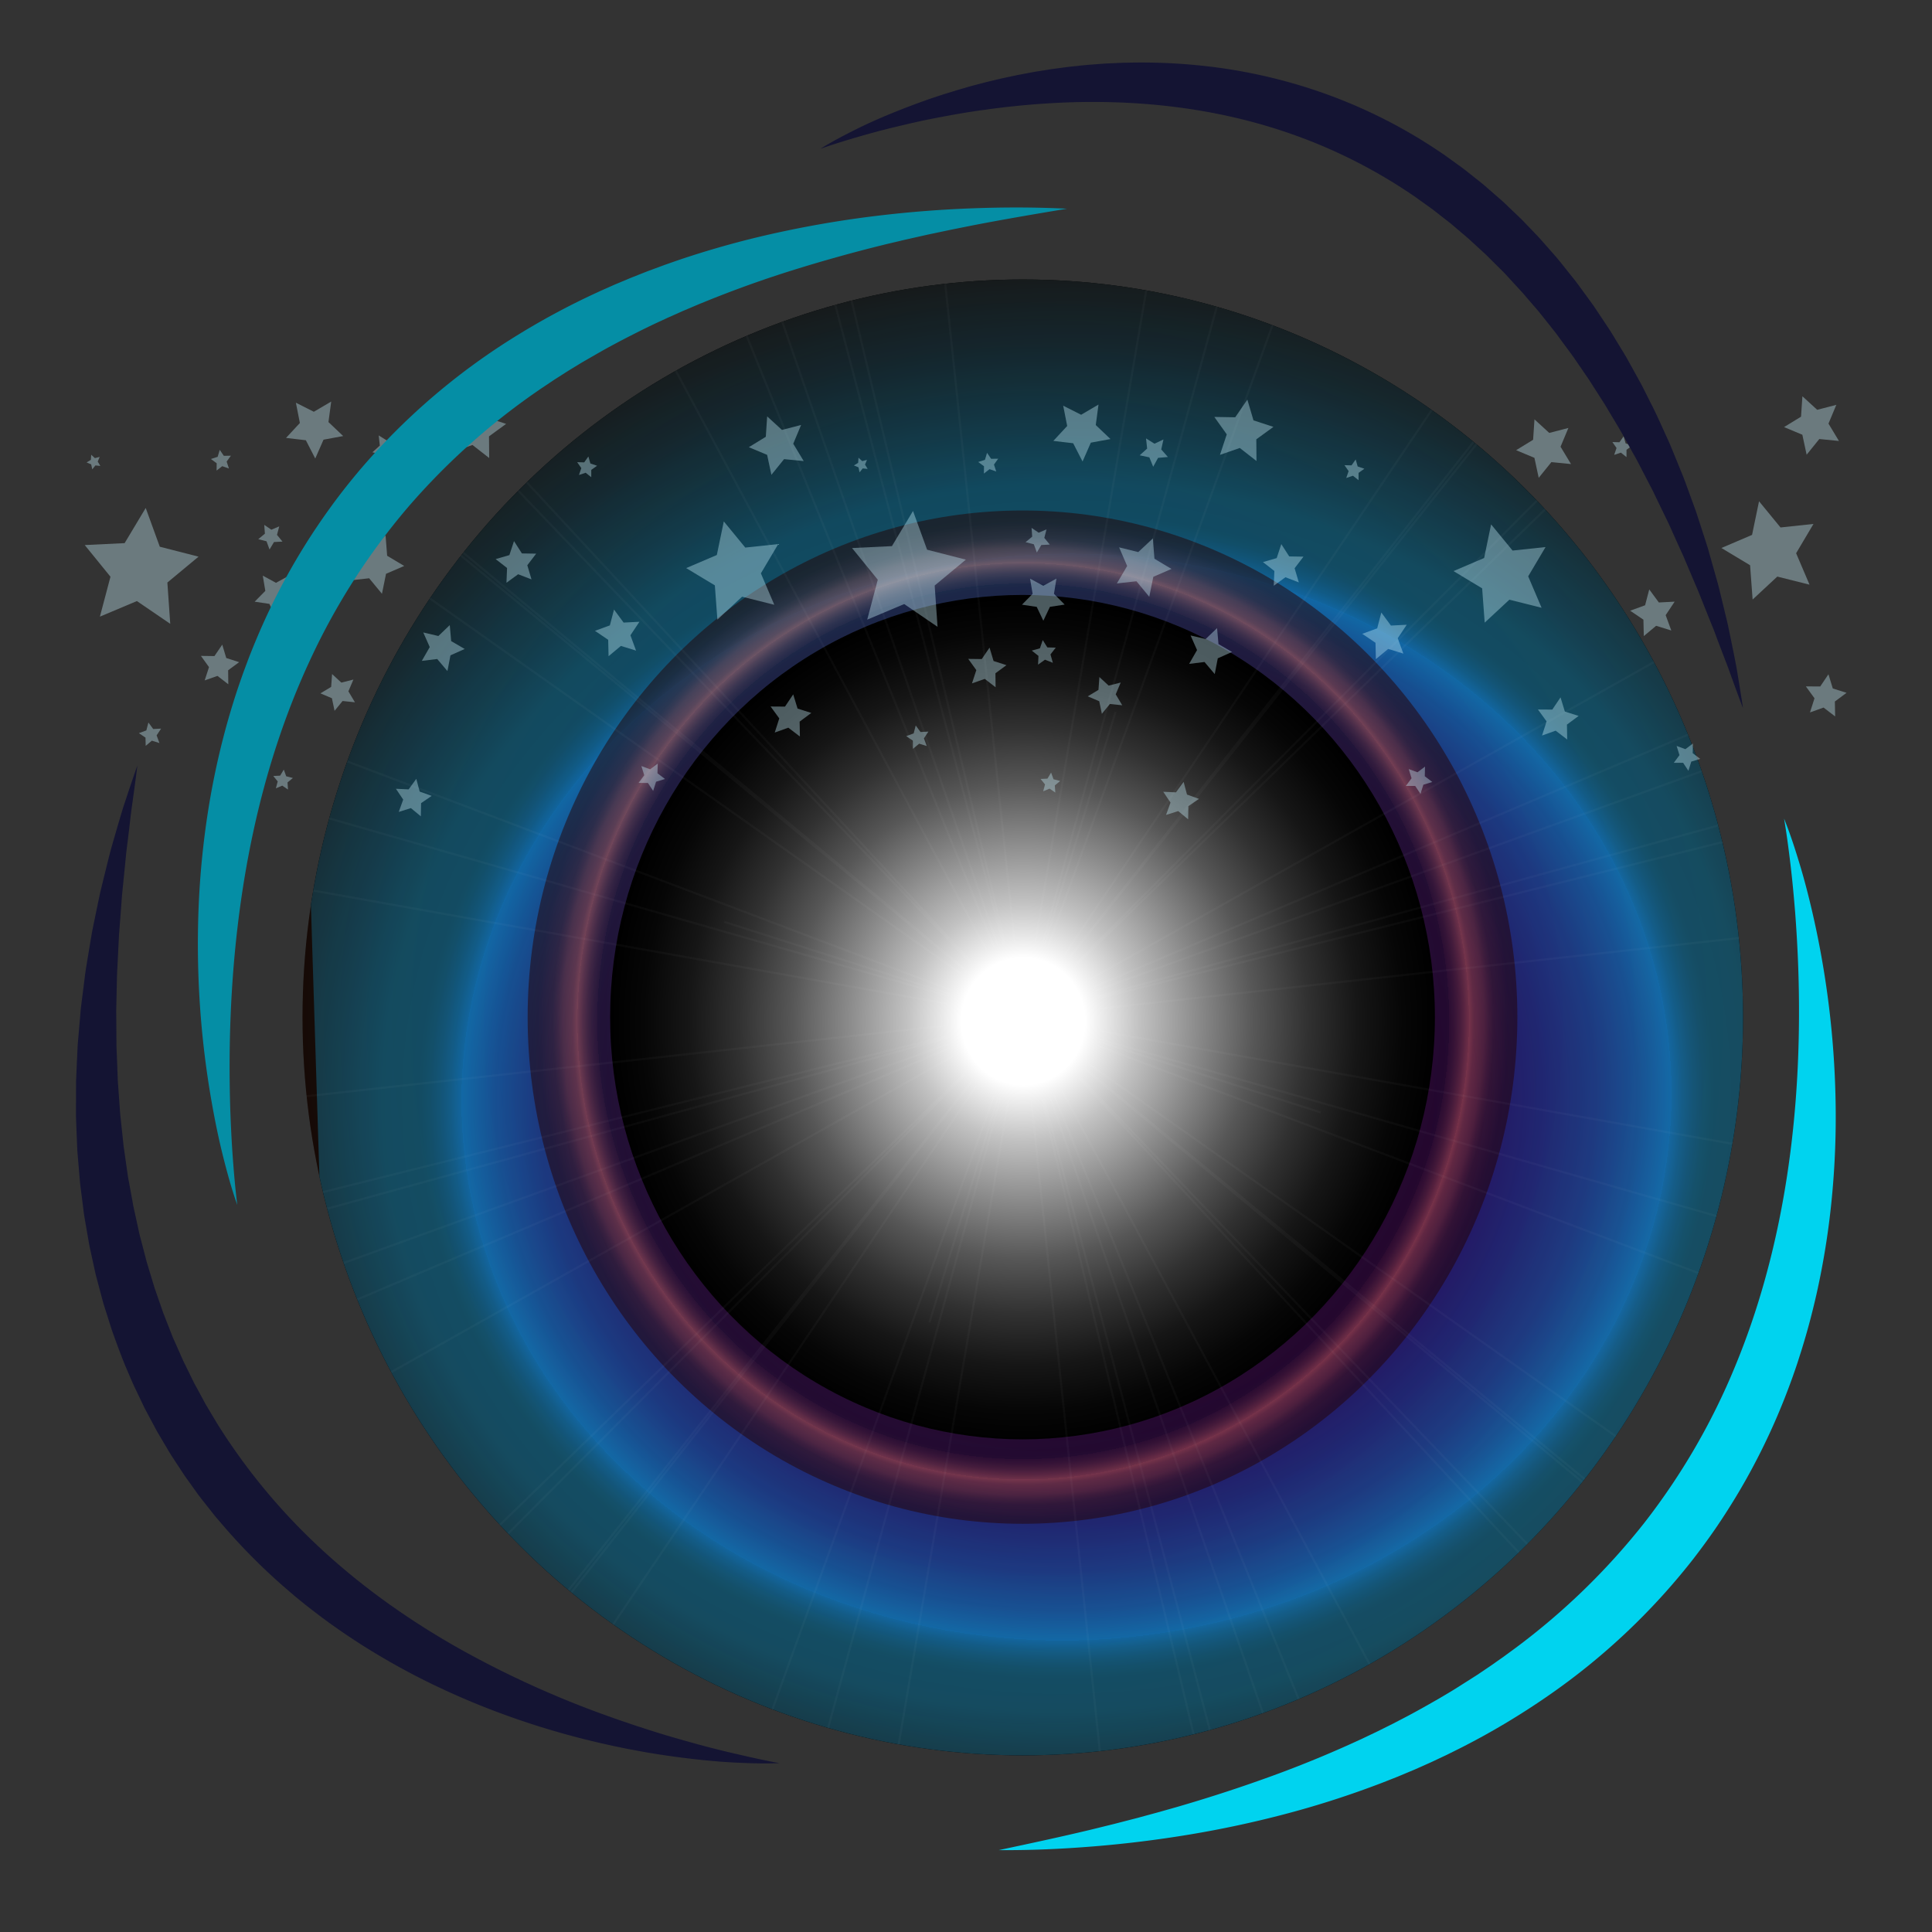 <svg xmlns="http://www.w3.org/2000/svg" xmlns:xlink="http://www.w3.org/1999/xlink" viewBox="0 0 2048 2048"><rect x="0" y="0" width="2048" height="2048" fill="#333333" stroke="none"/><defs><style>.cls-1{fill:url(#radial-gradient);}.cls-2{isolation:isolate;}.cls-3{clip-path:url(#clip-path);}.cls-4{fill:url(#radial-gradient-3);}.cls-5,.cls-9{fill:none;}.cls-6{opacity:0.15;fill:url(#radial-gradient-4);}.cls-6,.cls-7,.cls-8,.cls-9{mix-blend-mode:screen;}.cls-7{opacity:0.5;fill:url(#radial-gradient-5);}.cls-8{fill:url(#radial-gradient-6);}.cls-9{stroke:#fff;stroke-miterlimit:10;stroke-width:2.18px;opacity:0.03;}.cls-10{fill:#caf4ff;opacity:0.37;}.cls-11{fill:#00d3ef;}.cls-12{fill:#058ea5;}.cls-13{fill:#141433;}</style><radialGradient id="radial-gradient" cx="1370.89" cy="1301.15" r="1061.63" gradientTransform="translate(97.92 120.12) scale(0.72 0.74)" gradientUnits="userSpaceOnUse"><stop offset="0" stop-color="#1b0061"/><stop offset="0.24" stop-color="#1b0263"/><stop offset="0.33" stop-color="#190968"/><stop offset="0.39" stop-color="#161471"/><stop offset="0.44" stop-color="#12257f"/><stop offset="0.49" stop-color="#0d3b91"/><stop offset="0.53" stop-color="#0656a6"/><stop offset="0.56" stop-color="#0071bc"/><stop offset="0.56" stop-color="#006db3"/><stop offset="0.57" stop-color="#006298"/><stop offset="0.58" stop-color="#005984"/><stop offset="0.59" stop-color="#005375"/><stop offset="0.6" stop-color="#004f6d"/><stop offset="0.63" stop-color="#004e6a"/><stop offset="0.68" stop-color="#003d53"/><stop offset="0.77" stop-color="#00232f"/><stop offset="0.86" stop-color="#001015"/><stop offset="0.94" stop-color="#000406"/><stop offset="1"/></radialGradient><clipPath id="clip-path"><ellipse id="_Ellipse_" data-name="&lt;Ellipse&gt;" class="cls-1" cx="1084.19" cy="1078.52" rx="763.5" ry="782.25"/></clipPath><radialGradient id="radial-gradient-3" cx="1207.7" cy="1237.38" r="1168.73" gradientTransform="translate(-53.13 74.18) scale(0.98 0.88)" xlink:href="#radial-gradient"/><radialGradient id="radial-gradient-4" cx="1370.5" cy="1300.73" r="1458.28" gradientTransform="translate(97.92 120.12) scale(0.72 0.74)" gradientUnits="userSpaceOnUse"><stop offset="0" stop-color="#230000"/><stop offset="0.73" stop-color="#93432a"/><stop offset="1" stop-color="#230000"/></radialGradient><radialGradient id="radial-gradient-5" cx="1370.5" cy="1300.73" r="729.14" gradientTransform="translate(97.92 120.12) scale(0.72 0.74)" gradientUnits="userSpaceOnUse"><stop offset="0.15" stop-color="#fff"/><stop offset="0.21" stop-color="#e2d1d2"/><stop offset="0.29" stop-color="#bf9a9c"/><stop offset="0.36" stop-color="#a67276"/><stop offset="0.42" stop-color="#975a5e"/><stop offset="0.45" stop-color="#915155"/><stop offset="0.56" stop-color="#6c3638"/><stop offset="0.68" stop-color="#44191a"/><stop offset="0.79" stop-color="#2c0707"/><stop offset="0.85" stop-color="#230000"/><stop offset="0.86" stop-color="#270201"/><stop offset="0.86" stop-color="#340805"/><stop offset="0.87" stop-color="#48120b"/><stop offset="0.88" stop-color="#652114"/><stop offset="0.89" stop-color="#8b331f"/><stop offset="0.9" stop-color="#b8492d"/><stop offset="0.9" stop-color="#d65836"/><stop offset="0.9" stop-color="#c95232"/><stop offset="0.91" stop-color="#9d3c25"/><stop offset="0.93" stop-color="#782a1a"/><stop offset="0.94" stop-color="#591b10"/><stop offset="0.95" stop-color="#410f09"/><stop offset="0.97" stop-color="#300604"/><stop offset="0.98" stop-color="#260201"/><stop offset="1" stop-color="#230000"/></radialGradient><radialGradient id="radial-gradient-6" cx="1370.5" cy="1300.73" r="607.62" gradientTransform="translate(97.92 120.12) scale(0.72 0.74)" gradientUnits="userSpaceOnUse"><stop offset="0.15" stop-color="#fff"/><stop offset="0.28" stop-color="#c2c2c2"/><stop offset="0.43" stop-color="#888"/><stop offset="0.56" stop-color="#575757"/><stop offset="0.69" stop-color="#313131"/><stop offset="0.81" stop-color="#161616"/><stop offset="0.92" stop-color="#060606"/><stop offset="1"/></radialGradient></defs><title>Big Bang (Beginner)</title><g class="cls-2"><g id="Layer_4" data-name="Layer 4"><ellipse id="_Ellipse_2" data-name="&lt;Ellipse&gt;" class="cls-1" cx="1084.19" cy="1078.52" rx="763.5" ry="782.25"/><g class="cls-3"><rect class="cls-4" x="336.25" y="-104.66" width="1586.12" height="2533.91" transform="translate(-35.87 35.96) rotate(-1.8)"/><line class="cls-5" x1="1083.9" y1="1078.21" x2="1592.23" y2="945.62"/><ellipse class="cls-5" cx="1083.9" cy="1078.21" rx="437.14" ry="447.56"/><ellipse class="cls-5" cx="1083.9" cy="1078.21" rx="524.57" ry="537.07"/><polyline class="cls-5" points="1083.9 1078.21 1182.51 754.64 1083.9 1078.21 985.29 1401.79 1083.9 1078.21 1399.94 1179.17 1083.9 1078.21 767.86 977.26 1083.9 1078.21 863.27 -1016.17 1083.9 1078.21 1304.53 3172.59 1083.9 1078.21 3129.53 852.32 1083.9 1078.21 -961.72 1304.11 1083.9 1078.21 638.52 -788.71 1083.9 1078.21 1529.28 2945.14 1083.9 1078.21 2907.36 622.22 1083.9 1078.21 -739.56 1534.21 1083.9 1078.21 646.64 -585.51 1083.9 1078.21 1521.16 2741.94 1083.9 1078.21 2708.9 630.53 1083.9 1078.21 -541.09 1525.89 1083.9 1078.21 1425.13 -926.14 1083.9 1078.21 742.67 3082.57 1083.9 1078.21 3041.59 1427.57 1083.9 1078.21 -873.79 728.85 1083.9 1078.21 2865.99 -711.14 1083.9 1078.21 -698.19 2867.57 1083.9 1078.21 2831.6 2902.78 1083.9 1078.21 -663.8 -746.35 1083.9 1078.21 1585.71 333.67 1083.9 1078.21 582.09 1822.76 1083.9 1078.21 1811.11 1591.98 1083.9 1078.21 356.69 564.45 1083.9 1078.21 589.28 -143.47 1083.9 1078.21 1578.52 2299.89 1083.9 1078.21 2277.14 571.8 1083.9 1078.21 -109.34 1584.63 1083.9 1078.21 1587.7 -316.42 1083.9 1078.21 580.1 2472.84 1083.9 1078.21 2446.06 1594.03 1083.9 1078.21 -278.26 562.4 1083.9 1078.21 3349.76 -195.81 1083.9 1078.21 -1181.96 2352.24 1083.9 1078.21 2328.27 3398.08 1083.9 1078.21 -160.47 -1241.65 1083.9 1078.21 2567.09 -813.52 1083.9 1078.21 -399.28 2969.94 1083.9 1078.21 2931.59 2596.75 1083.9 1078.21 -763.79 -440.32 1083.9 1078.21 762.9 148.97 1083.9 1078.21 1404.9 2007.46 1083.9 1078.21 1991.52 749.57 1083.9 1078.21 176.29 1406.86 1083.9 1078.21 1294.84 306.87 1083.9 1078.21 872.96 1849.56 1083.9 1078.21 1837.29 1294.18 1083.9 1078.21 330.51 862.25 1083.9 1078.21 1762.76 221.32 1083.9 1078.21 405.04 1935.11 1083.9 1078.21 1920.85 1773.25 1083.9 1078.21 246.95 383.17 1083.9 1078.21 1847.67 336.16 1083.9 1078.21 320.14 1820.26 1083.9 1078.21 1808.68 1860.18 1083.9 1078.21 359.13 296.25"/><ellipse class="cls-6" cx="1083.9" cy="1078.21" rx="1049.14" ry="1074.15"/><ellipse class="cls-7" cx="1083.9" cy="1078.21" rx="524.57" ry="537.07"/><ellipse class="cls-8" cx="1083.9" cy="1078.21" rx="437.14" ry="447.56"/><polyline class="cls-9" points="1083.9 1078.21 1182.51 754.64 1083.9 1078.21 985.29 1401.79 1083.9 1078.21 1399.94 1179.17 1083.9 1078.21 767.86 977.26 1083.9 1078.21 863.27 -1016.17 1083.9 1078.21 1304.53 3172.59 1083.9 1078.21 3129.53 852.32 1083.9 1078.21 -961.72 1304.11 1083.9 1078.21 638.52 -788.71 1083.9 1078.21 1529.28 2945.14 1083.9 1078.21 2907.36 622.22 1083.9 1078.21 -739.56 1534.21 1083.9 1078.21 646.64 -585.51 1083.9 1078.21 1521.16 2741.94 1083.9 1078.21 2708.9 630.53 1083.9 1078.21 -541.09 1525.89 1083.9 1078.21 1425.13 -926.14 1083.9 1078.21 742.67 3082.57 1083.9 1078.21 3041.59 1427.57 1083.9 1078.21 -873.79 728.85 1083.9 1078.21 2865.99 -711.14 1083.9 1078.21 -698.19 2867.57 1083.9 1078.21 2831.6 2902.78 1083.9 1078.21 -663.8 -746.35 1083.9 1078.21 1585.71 333.67 1083.9 1078.21 582.09 1822.76 1083.9 1078.21 1811.11 1591.98 1083.9 1078.21 356.69 564.45 1083.9 1078.21 589.28 -143.47 1083.9 1078.21 1578.52 2299.89 1083.9 1078.21 2277.14 571.8 1083.9 1078.21 -109.34 1584.63 1083.9 1078.21 1587.7 -316.42 1083.9 1078.21 580.1 2472.84 1083.9 1078.21 2446.06 1594.03 1083.9 1078.21 -278.26 562.4 1083.9 1078.21 3349.76 -195.81 1083.9 1078.21 -1181.96 2352.24 1083.9 1078.21 2328.27 3398.08 1083.9 1078.21 -160.47 -1241.65 1083.9 1078.21 2567.09 -813.52 1083.9 1078.21 -399.28 2969.94 1083.9 1078.21 2931.59 2596.75 1083.9 1078.21 -763.79 -440.32 1083.9 1078.21 762.9 148.97 1083.9 1078.21 1404.9 2007.46 1083.9 1078.21 1991.52 749.57 1083.9 1078.21 176.29 1406.86 1083.9 1078.21 1294.84 306.87 1083.9 1078.21 872.96 1849.56 1083.9 1078.21 1837.29 1294.18 1083.9 1078.21 330.51 862.25 1083.9 1078.21 1762.76 221.32 1083.9 1078.21 405.04 1935.11 1083.9 1078.21 1920.85 1773.25 1083.9 1078.21 246.95 383.17 1083.9 1078.21 1847.67 336.16 1083.9 1078.21 320.14 1820.26 1083.9 1078.21 1808.68 1860.18 1083.9 1078.21 359.13 296.25"/></g><polygon class="cls-10" points="351.1 425.67 348.18 447.41 363.79 462.23 342.95 466.07 334.18 486.05 324.23 466.68 303.2 464.21 317.88 448.4 313.65 426.89 332.68 436.49 351.1 425.67"/><polygon class="cls-10" points="536.51 449.34 518.37 462.54 518.56 485.52 500.85 471.7 479.84 479 487.03 457.26 473.85 438.79 496.01 439.17 508.87 420.45 515.37 442.43 536.51 449.34"/><polygon class="cls-10" points="105.67 484.32 103.59 489.29 106.36 493.89 101.16 493.38 97.8 497.53 96.66 492.24 91.81 490.21 96.31 487.45 96.67 482.04 100.59 485.63 105.67 484.32"/><polygon class="cls-10" points="244.74 483.07 240.27 489.3 242.68 496.64 235.59 494.16 229.6 498.81 229.69 491.05 223.58 486.57 230.72 484.26 232.93 476.85 237.26 483.18 244.74 483.07"/><polygon class="cls-10" points="623.71 483.86 625.83 491.3 632.94 493.71 626.77 498.1 626.76 505.86 620.83 501.13 613.71 503.52 616.21 496.21 611.82 489.92 619.3 490.13 623.71 483.86"/><polygon class="cls-10" points="419.94 462.69 417.58 473.25 424.63 481.25 414.22 482.19 409.06 491.62 404.98 481.64 394.74 479.46 402.63 472.35 401.46 461.58 410.42 467.17 419.94 462.69"/><polygon class="cls-10" points="849.19 450.48 840.88 470.38 851.97 488.76 831.15 486.71 817.72 503.33 813.17 482.16 793.78 474.05 811.78 463.02 813.23 441.39 828.91 455.74 849.19 450.48"/><polygon class="cls-10" points="1164.47 428.84 1161.55 450.58 1177.16 465.4 1156.33 469.24 1147.56 489.22 1137.6 469.85 1116.57 467.38 1131.26 451.57 1127.03 430.06 1146.06 439.66 1164.47 428.84"/><polygon class="cls-10" points="1349.88 452.51 1331.74 465.71 1331.94 488.69 1314.23 474.88 1293.21 482.18 1300.41 460.43 1287.22 441.96 1309.38 442.34 1322.25 423.62 1328.75 445.6 1349.88 452.51"/><polygon class="cls-10" points="919.04 487.49 916.96 492.46 919.74 497.06 914.53 496.55 911.17 500.7 910.04 495.41 905.19 493.38 909.69 490.62 910.05 485.21 913.97 488.8 919.04 487.49"/><polygon class="cls-10" points="1058.12 486.24 1053.65 492.47 1056.06 499.81 1048.97 497.33 1042.98 501.98 1043.07 494.22 1036.95 489.74 1044.09 487.43 1046.31 480.02 1050.63 486.35 1058.12 486.24"/><polygon class="cls-10" points="1437.08 487.03 1439.2 494.48 1446.31 496.88 1440.14 501.27 1440.13 509.04 1434.2 504.31 1427.08 506.69 1429.59 499.38 1425.19 493.1 1432.67 493.3 1437.08 487.03"/><polygon class="cls-10" points="1233.32 465.86 1230.96 476.42 1238.01 484.43 1227.59 485.36 1222.43 494.79 1218.36 484.81 1208.11 482.63 1216.01 475.52 1214.84 464.75 1223.8 470.34 1233.32 465.86"/><polygon class="cls-10" points="1662.57 453.65 1654.25 473.55 1665.34 491.93 1644.53 489.88 1631.1 506.5 1626.55 485.33 1607.16 477.22 1625.16 466.19 1626.61 444.56 1642.28 458.91 1662.57 453.65"/><polygon class="cls-10" points="1721.1 462.54 1723.22 469.98 1730.33 472.39 1724.16 476.78 1724.15 484.54 1718.22 479.81 1711.1 482.2 1713.6 474.88 1709.21 468.6 1716.69 468.81 1721.1 462.54"/><polygon class="cls-10" points="1946.58 429.15 1938.27 449.05 1949.36 467.44 1928.54 465.38 1915.11 482.01 1910.56 460.84 1891.17 452.73 1909.17 441.7 1910.62 420.06 1926.3 434.41 1946.58 429.15"/><polygon class="cls-10" points="154.46 538.47 169.39 579.55 210.47 590.08 177.42 617.5 180.46 661.28 145.11 637.15 105.9 653.67 117.1 611.35 89.83 577.78 132.11 575.75 154.46 538.47"/><polygon class="cls-10" points="408.71 567.56 410.39 589.13 428.47 599.93 409.21 608.25 404.89 629.42 391.32 612.99 370.57 615.28 381.44 596.81 372.93 577.05 393.23 582.06 408.71 567.56"/><polygon class="cls-10" points="457.62 843.67 446.37 851.37 446.11 865.34 435.57 856.63 422.68 860.68 427.41 847.6 419.71 836.13 433.17 836.76 441.3 825.62 444.88 839.09 457.62 843.67"/><polygon class="cls-10" points="300.83 815.8 303.4 822.88 310.48 824.7 304.78 829.42 305.3 836.97 299.21 832.8 292.45 835.65 294.38 828.35 289.69 822.57 296.97 822.22 300.83 815.8"/><polygon class="cls-10" points="253.52 701.93 241.83 710.51 242.01 725.36 230.53 716.48 216.97 721.25 221.56 707.18 213 695.27 227.32 695.46 235.59 683.33 239.84 697.52 253.52 701.93"/><polygon class="cls-10" points="305.77 683.34 300.16 690.55 302.71 699.44 294.36 696.13 287 701.39 287.45 692.13 280.36 686.49 288.99 684.08 291.96 675.34 296.84 683.11 305.77 683.34"/><polygon class="cls-10" points="374.62 720.36 369.32 732.85 376.24 744.45 363.15 743.09 354.65 753.5 351.85 740.16 339.68 734.99 351.04 728.12 352.02 714.51 361.84 723.6 374.62 720.36"/><polygon class="cls-10" points="170.79 772.36 166.02 779.52 169.01 787.65 160.97 785.16 154.44 790.62 154.24 781.92 147.22 777.16 155.13 774.28 157.32 765.88 162.41 772.79 170.79 772.36"/><polygon class="cls-10" points="306.51 610.16 303.87 626.31 315.2 637.72 299.57 640.11 292.61 654.82 285.59 640.14 269.96 637.81 281.25 626.36 278.55 610.21 292.54 617.81 306.51 610.16"/><polygon class="cls-10" points="296 557.98 293.63 566.99 299.45 574.12 290.45 574.58 285.72 582.51 282.52 573.78 273.78 571.56 280.8 565.71 280.13 556.4 287.66 561.52 296 557.98"/><polygon class="cls-10" points="492.6 687.94 477.51 694.67 474.3 711.38 463.47 698.57 447.15 700.57 455.55 685.92 448.68 670.44 464.7 674.2 476.77 662.64 478.27 679.61 492.6 687.94"/><polygon class="cls-10" points="568.36 586.9 558.97 599.2 563.42 614.19 549.24 608.73 536.87 617.75 537.5 602.08 525.4 592.66 539.97 588.43 544.87 573.6 553.24 586.66 568.36 586.9"/><polygon class="cls-10" points="677.81 659.1 668.28 673.42 674.25 689.67 658.18 684.7 645.11 695.61 644.71 678.22 630.67 668.7 646.49 662.93 650.88 646.14 661.06 659.96 677.81 659.1"/><polygon class="cls-10" points="820.78 641.1 786.63 632.52 760.46 656.85 757.77 620.51 727.38 602.21 759.87 588.33 767.26 552.7 790.03 580.45 824.98 576.73 806.57 607.77 820.78 641.1"/><polygon class="cls-10" points="860.03 755.74 847.64 764.94 847.93 780.74 835.66 771.37 821.26 776.53 826.07 761.53 816.88 748.92 832.12 749.03 840.84 736.07 845.45 751.13 860.03 755.74"/><polygon class="cls-10" points="697.21 809.47 696.94 819.71 704.93 825.75 695.45 828.65 692.38 838.39 686.79 829.94 676.91 829.93 682.93 821.8 679.89 812.05 689.2 815.48 697.21 809.47"/><polygon class="cls-10" points="967.84 541.64 982.76 582.72 1023.85 593.25 990.8 620.67 993.83 664.45 958.48 640.32 919.28 656.85 930.48 614.52 903.21 580.95 945.48 578.92 967.84 541.64"/><polygon class="cls-10" points="1222.09 570.73 1223.76 592.3 1241.84 603.1 1222.58 611.42 1218.27 632.59 1204.69 616.16 1183.95 618.45 1194.82 599.98 1186.31 580.22 1206.6 585.23 1222.09 570.73"/><polygon class="cls-10" points="1270.99 846.84 1259.74 854.54 1259.48 868.51 1248.95 859.8 1236.05 863.86 1240.79 850.77 1233.08 839.3 1246.55 839.93 1254.68 828.79 1258.26 842.26 1270.99 846.84"/><polygon class="cls-10" points="1114.2 818.97 1116.77 826.05 1123.85 827.87 1118.15 832.59 1118.67 840.14 1112.58 835.98 1105.83 838.82 1107.76 831.53 1103.07 825.74 1110.35 825.39 1114.2 818.97"/><polygon class="cls-10" points="1066.9 705.1 1055.2 713.68 1055.38 728.53 1043.9 719.65 1030.34 724.42 1034.94 710.35 1026.37 698.45 1040.69 698.63 1048.96 686.5 1053.22 700.69 1066.9 705.1"/><polygon class="cls-10" points="1119.15 686.51 1113.54 693.73 1116.08 702.61 1107.74 699.3 1100.38 704.56 1100.83 695.3 1093.73 689.66 1102.36 687.25 1105.34 678.51 1110.22 686.28 1119.15 686.51"/><polygon class="cls-10" points="1187.99 723.53 1182.7 736.02 1189.61 747.62 1176.53 746.26 1168.02 756.67 1165.23 743.34 1153.06 738.16 1164.42 731.29 1165.4 717.68 1175.21 726.77 1187.99 723.53"/><polygon class="cls-10" points="984.16 775.53 979.4 782.69 982.38 790.82 974.35 788.33 967.82 793.79 967.62 785.09 960.6 780.33 968.51 777.45 970.7 769.05 975.79 775.96 984.16 775.53"/><polygon class="cls-10" points="1119.88 613.33 1117.24 629.48 1128.58 640.89 1112.95 643.28 1105.99 657.99 1098.97 643.31 1083.33 640.99 1094.62 629.53 1091.92 613.38 1105.92 620.98 1119.88 613.33"/><polygon class="cls-10" points="1109.37 561.15 1107.01 570.16 1112.82 577.29 1103.83 577.75 1099.09 585.69 1095.9 576.96 1087.15 574.73 1094.17 568.88 1093.51 559.57 1101.04 564.69 1109.37 561.15"/><polygon class="cls-10" points="1305.98 691.11 1290.89 697.84 1287.67 714.55 1276.84 701.74 1260.53 703.74 1268.92 689.09 1262.05 673.61 1278.08 677.37 1290.14 665.81 1291.65 682.78 1305.98 691.11"/><polygon class="cls-10" points="1381.74 590.08 1372.35 602.37 1376.79 617.36 1362.62 611.9 1350.24 620.92 1350.87 605.25 1338.78 595.83 1353.34 591.61 1358.24 576.77 1366.62 589.83 1381.74 590.08"/><polygon class="cls-10" points="1491.19 662.27 1481.66 676.59 1487.62 692.85 1471.55 687.87 1458.49 698.78 1458.09 681.39 1444.05 671.87 1459.87 666.1 1464.26 649.31 1474.44 663.13 1491.19 662.27"/><polygon class="cls-10" points="1634.15 644.27 1600.01 635.7 1573.84 660.02 1571.14 623.68 1540.76 605.38 1573.24 591.5 1580.63 555.87 1603.4 583.62 1638.35 579.9 1619.94 610.94 1634.15 644.27"/><polygon class="cls-10" points="1673.41 758.91 1661.02 768.11 1661.3 783.91 1649.04 774.54 1634.63 779.7 1639.44 764.7 1630.26 752.09 1645.49 752.2 1654.22 739.24 1658.83 754.3 1673.41 758.91"/><polygon class="cls-10" points="1510.58 812.64 1510.32 822.88 1518.3 828.92 1508.83 831.82 1505.76 841.57 1500.17 833.12 1490.29 833.1 1496.31 824.97 1493.27 815.22 1502.58 818.65 1510.58 812.64"/><polygon class="cls-10" points="1775.2 637.78 1765.67 652.09 1771.64 668.35 1755.57 663.37 1742.5 674.28 1742.1 656.89 1728.06 647.38 1743.88 641.6 1748.27 624.81 1758.45 638.64 1775.2 637.78"/><polygon class="cls-10" points="1918.17 619.77 1884.02 611.2 1857.85 635.52 1855.16 599.18 1824.77 580.89 1857.26 567 1864.65 531.37 1887.42 559.13 1922.37 555.4 1903.96 586.44 1918.17 619.77"/><polygon class="cls-10" points="1957.42 734.41 1945.03 743.62 1945.32 759.42 1933.05 750.04 1918.65 755.2 1923.45 740.21 1914.27 727.59 1929.51 727.7 1938.23 714.74 1942.84 729.81 1957.42 734.41"/><polygon class="cls-10" points="1794.6 788.14 1794.33 798.39 1802.32 804.42 1792.84 807.33 1789.78 817.07 1784.18 808.62 1774.3 808.61 1780.32 800.48 1777.28 790.73 1786.59 794.15 1794.6 788.14"/><path class="cls-11" d="M1891.19,867.77c6.33,15.62,11.52,31.69,16.42,47.84s9.15,32.53,13,49a967.42,967.42,0,0,1,25.18,202.1,892.15,892.15,0,0,1-3.93,102.76,828,828,0,0,1-16.26,102.22c-3.84,16.89-8.15,33.7-13.14,50.35-1.25,4.16-2.48,8.33-3.82,12.46s-2.61,8.3-4,12.41q-4.15,12.38-8.77,24.6a697,697,0,0,1-44,95c-8.52,15.29-17.68,30.23-27.34,44.86s-20,28.82-30.73,42.65a701.22,701.22,0,0,1-152.23,143.23q-21.45,14.88-43.77,28.29t-45.38,25.26c-3.83,2-7.71,3.9-11.58,5.83l-5.8,2.88c-1.93,1-3.89,1.85-5.84,2.78l-11.7,5.52-11.8,5.28-5.9,2.62-6,2.5-11.9,5-12,4.74-6,2.35-6,2.25a981.49,981.49,0,0,1-97.81,31q-49.5,12.92-99.74,21.24t-100.69,12.43c-33.64,2.76-67.31,4.23-101,4,32.93-7,65.67-14,98.14-21.79l24.3-6,24.18-6.23,24.06-6.54c8-2.32,16-4.46,23.92-6.84q47.71-14,94.15-30.86t91-37.32l5.57-2.55,5.51-2.64,11-5.25,10.93-5.45,5.47-2.72,5.4-2.83c14.5-7.36,28.63-15.35,42.68-23.41,7-4.13,14-8.2,20.78-12.53s13.65-8.63,20.43-13l10-6.75c1.66-1.14,3.35-2.24,5-3.4l4.93-3.48,4.95-3.46,2.47-1.73,2.43-1.79,9.73-7.12A723.94,723.94,0,0,0,1743,1614.34a706.33,706.33,0,0,0,96-165.24c24.62-59.3,41.78-122,52.7-186.23s15.59-130,15.31-196.08c-.11-33.06-1.55-66.22-4.06-99.42-1.34-16.59-2.87-33.2-4.83-49.8S1894,884.37,1891.19,867.77Z"/><path class="cls-12" d="M251.51,1277.26c-5.65-15.87-10.13-32.15-14.31-48.51s-7.72-32.9-10.83-49.53a968.44,968.44,0,0,1-16.3-203,894.29,894.29,0,0,1,8.42-102.5,827,827,0,0,1,20.73-101.4c4.58-16.71,9.62-33.32,15.33-49.73,1.43-4.1,2.84-8.21,4.37-12.28s3-8.18,4.57-12.22c3.12-8.12,6.42-16.19,9.83-24.2a696.31,696.31,0,0,1,48.11-93c9.18-14.9,19-29.43,29.28-43.62s21.2-27.92,32.57-41.27A701.66,701.66,0,0,1,541.63,359.56q22.08-13.92,45-26.35T633.05,310c3.91-1.84,7.87-3.56,11.81-5.32l5.92-2.63c2-.86,4-1.68,6-2.52l11.93-5,12-4.76,6-2.35,6.06-2.24,12.1-4.47L717,276.46l6.1-2.09,6.12-2a979.86,979.86,0,0,1,99.08-26.65q50-10.74,100.57-16.86t101.13-8c33.73-1.28,67.44-1.28,101.06.39-33.2,5.53-66.23,11.13-99,17.47l-24.53,4.91-24.43,5.16-24.32,5.47c-8.07,2-16.17,3.77-24.2,5.8Q886.33,272,839.2,286.78t-92.51,33.31L741,322.38l-5.63,2.4-11.26,4.77-11.16,5L707.4,337l-5.53,2.59c-14.81,6.72-29.27,14.08-43.66,21.52-7.13,3.82-14.3,7.58-21.31,11.6s-14,8-21,12.1l-10.32,6.31c-1.71,1.06-3.44,2.08-5.13,3.17l-5.09,3.26-5.09,3.24-2.55,1.62-2.5,1.68-10,6.69A723.91,723.91,0,0,0,432.28,537.91,706.53,706.53,0,0,0,329.12,698.78C301.93,757,282,818.86,268.32,882.53s-21.26,129.16-23.89,195.21c-1.33,33-1.35,66.23-.29,99.51.61,16.63,1.42,33.29,2.64,50S249.46,1260.56,251.51,1277.26Z"/><path class="cls-13" d="M869.64,157.76c12-7.51,24.5-14,37.16-20.36s25.62-12.06,38.74-17.43S972,109.59,985.39,104.9q5-1.73,10.11-3.38l5.08-1.65,5.1-1.58c3.4-1,6.8-2.11,10.22-3.12l10.28-3c3.42-1,6.87-1.9,10.33-2.8s6.9-1.83,10.37-2.69l10.42-2.48,5.23-1.22,5.24-1.12,10.51-2.24,10.56-2c3.52-.63,7-1.37,10.58-1.91l10.63-1.69c1.78-.28,3.55-.59,5.33-.83l5.34-.72,10.69-1.42c3.57-.45,7.15-.77,10.73-1.17s7.16-.78,10.75-1.1l10.78-.81c3.6-.26,7.19-.59,10.8-.72l10.82-.51,5.42-.23,5.42-.09a613.2,613.2,0,0,1,86.95,4.23A565.21,565.21,0,0,1,1369,87.91a547.09,547.09,0,0,1,159,74.22l2.3,1.51c.76.51,1.49,1.06,2.24,1.6l4.46,3.22,8.92,6.45c6,4.2,11.65,8.9,17.43,13.42l8.59,6.85c2.79,2.37,5.53,4.8,8.3,7.2l8.27,7.21,4.14,3.6,4,3.78,15.83,15.15q7.63,7.84,15.16,15.78c5.12,5.19,9.79,10.77,14.62,16.22s9.67,10.88,14.11,16.63l13.6,17c4.35,5.79,8.57,11.68,12.86,17.52,2.12,2.93,4.28,5.83,6.37,8.78l6,9c4,6,8,12,12,18.05l11.24,18.46c1.86,3.09,3.77,6.14,5.58,9.25l5.24,9.42,10.42,18.86c3.29,6.38,6.46,12.81,9.69,19.21,6.64,12.7,12.28,25.86,18.24,38.84,3,6.47,5.62,13.13,8.35,19.72l8.06,19.8c2.58,6.64,5,13.35,7.4,20l3.65,10,1.82,5c.61,1.67,1.21,3.34,1.74,5l6.57,20.26,3.26,10.13,1.62,5.06c.52,1.7,1,3.41,1.47,5.12l5.78,20.45,2.88,10.22c.47,1.7,1,3.39,1.42,5.11l1.26,5.15,5,20.61,2.49,10.3,1.21,5.15,1.08,5.19c2.86,13.84,5.76,27.64,8.31,41.5,2.31,13.93,4.63,27.82,6.66,41.75-5.06-13.18-9.81-26.4-14.58-39.59-1.15-3.31-2.43-6.58-3.69-9.85l-3.76-9.82c-2.53-6.54-5-13.1-7.42-19.64l-1.84-4.9-2-4.86-3.91-9.73L1802.75,633c-2.52-6.5-5.36-12.87-8.06-19.28l-8.16-19.2-2-4.8-2.16-4.74-4.31-9.48-8.56-19c-.69-1.58-1.45-3.14-2.22-4.69l-2.26-4.68-4.53-9.34-4.51-9.33c-1.52-3.11-2.94-6.26-4.53-9.32l-9.54-18.37c-3.18-6.12-6.22-12.3-9.67-18.25-6.72-12-13.15-24.16-20.34-35.84L1701.34,429l-11.06-17.27-5.5-8.64c-1.88-2.85-3.85-5.63-5.78-8.44l-11.56-16.85c-4-5.52-8.08-10.94-12.1-16.41l-6-8.2c-2.08-2.67-4.22-5.3-6.33-8-4.23-5.29-8.42-10.61-12.68-15.86L1617.08,314c-4.3-5.21-9-10-13.56-15s-9-10-13.92-14.64l-14.27-14.23-14.81-13.62-3.69-3.41-3.83-3.25-7.65-6.51c-2.55-2.16-5.08-4.35-7.65-6.49l-7.91-6.16c-5.29-4.09-10.42-8.38-15.93-12.16l-8.13-5.83-4.07-2.92c-.68-.49-1.34-1-2-1.46l-2.09-1.37a553.7,553.7,0,0,0-143.33-69.84c-50.93-16.33-104.41-25.34-158.63-28.1a741.14,741.14,0,0,0-81.76.4c-6.83.45-13.68.81-20.51,1.45l-10.27.88-10.25,1.06-5.13.53-5.12.62-10.26,1.26c-3.42.43-6.82,1-10.24,1.42s-6.84.94-10.25,1.49c-13.67,2-27.26,4.57-40.88,7.17s-27.16,5.75-40.71,9-27,6.83-40.45,10.75S882.92,153.06,869.64,157.76Z"/><path class="cls-13" d="M826.21,1869c-15.41.67-30.86.18-46.3-.57s-30.86-2.14-46.24-3.93-30.75-3.94-46.06-6.52l-5.75-1-5.73-1.06-11.45-2.15-11.43-2.35c-3.81-.77-7.6-1.62-11.4-2.48a862.34,862.34,0,0,1-90.12-25.31,820.52,820.52,0,0,1-87.28-35.35,748.08,748.08,0,0,1-82.93-45.87c-13.33-8.6-26.46-17.56-39.22-27.07S317,1696,305,1685.52a639.25,639.25,0,0,1-67.9-67.71l-7.83-9.12c-1.33-1.5-2.53-3.1-3.78-4.67l-3.73-4.72c-4.92-6.33-10.05-12.51-14.64-19.09l-7-9.77-3.51-4.89c-1.18-1.62-2.23-3.34-3.35-5-4.38-6.72-8.85-13.39-13.15-20.17l-12.27-20.7c-1-1.71-2-3.49-2.93-5.26l-2.84-5.3-5.68-10.6-2.81-5.32c-.91-1.78-1.74-3.61-2.62-5.41l-5.17-10.85c-1.71-3.62-3.47-7.22-5.14-10.86L135.89,1455c-6.44-14.67-11.81-29.74-17.24-44.77l-7.24-22.82c-.59-1.9-1.22-3.8-1.79-5.71l-1.56-5.77L105,1364.41l-3.07-11.54c-1-3.86-1.75-7.76-2.64-11.64l-2.54-11.64-1.26-5.83c-.43-1.94-.86-3.87-1.17-5.83l-4.06-23.45-1-5.86c-.32-1.95-.52-3.92-.79-5.88L87,1271l-1.49-11.77c-.23-2-.52-3.92-.7-5.89l-.5-5.9-2-23.58c-.14-2-.37-3.93-.42-5.9l-.24-5.9-.48-11.8-.45-11.79c-.06-2-.18-3.92-.18-5.89v-5.89l.07-23.54,0-5.88c0-2,.15-3.92.22-5.88l.5-11.73.54-11.73.27-5.86c.09-2,.17-3.9.35-5.85l2-23.34,1-11.66c.14-1.94.42-3.87.65-5.81l.73-5.8,2.92-23.17c.89-7.73,2.28-15.39,3.52-23.06l3.85-23,.49-2.87.58-2.85,1.17-5.7,2.34-11.39c1.59-7.59,3.11-15.18,4.77-22.74l5.54-22.54c1.85-7.51,3.69-15,5.7-22.46,4.23-14.87,8.51-29.7,13-44.45,4.87-14.65,9.71-29.27,14.86-43.78-1.85,15.33-4,30.53-6.12,45.71-1,7.61-1.82,15.23-2.73,22.83s-1.88,15.18-2.8,22.76l-4.57,45.54-1.69,22.77-.88,11.36-.44,5.67-.23,2.84-.13,2.84-1.11,22.72c-.33,7.57-.93,15.11-1,22.68l-.5,22.66-.13,5.65c0,1.89-.12,3.77-.07,5.66l.1,11.3.15,22.58c0,1.88.07,3.76.15,5.63l.23,5.63.46,11.26.41,11.24c.08,1.87.11,3.75.23,5.62l.42,5.6,1.6,22.39.4,5.59c.13,1.86.38,3.71.57,5.57l1.19,11.13,1.17,11.12.59,5.56c.16,1.86.51,3.69.75,5.54l3.14,22.08.78,5.52c.27,1.84.65,3.65,1,5.48l2,10.95,2,10.94c.34,1.82.61,3.66,1,5.47l1.2,5.41,4.74,21.67c.36,1.81.84,3.59,1.31,5.38l1.41,5.35L153,1328c.94,3.57,1.8,7.15,2.81,10.69l3.21,10.57,3.2,10.55,1.59,5.28c.57,1.75,1.2,3.47,1.79,5.21l7.22,20.8,8,20.48,2,5.11c.65,1.72,1.46,3.36,2.18,5l4.45,10,4.4,10c1.57,3.3,3.22,6.57,4.82,9.85l4.82,9.84c.81,1.63,1.59,3.29,2.43,4.91l2.63,4.8,5.2,9.64,2.6,4.81c.87,1.61,1.72,3.23,2.69,4.78l11.21,18.79a648.87,648.87,0,0,0,111.87,134.43c43.23,39.77,91.83,74.12,143.69,103.48a1033.46,1033.46,0,0,0,164.06,74c7.1,2.62,14.31,4.91,21.47,7.41l10.81,3.52,5.41,1.76,5.44,1.7c14.47,4.62,29.1,8.75,43.79,12.82s29.49,7.78,44.4,11.2S811.05,1866.25,826.21,1869Z"/></g></g></svg>